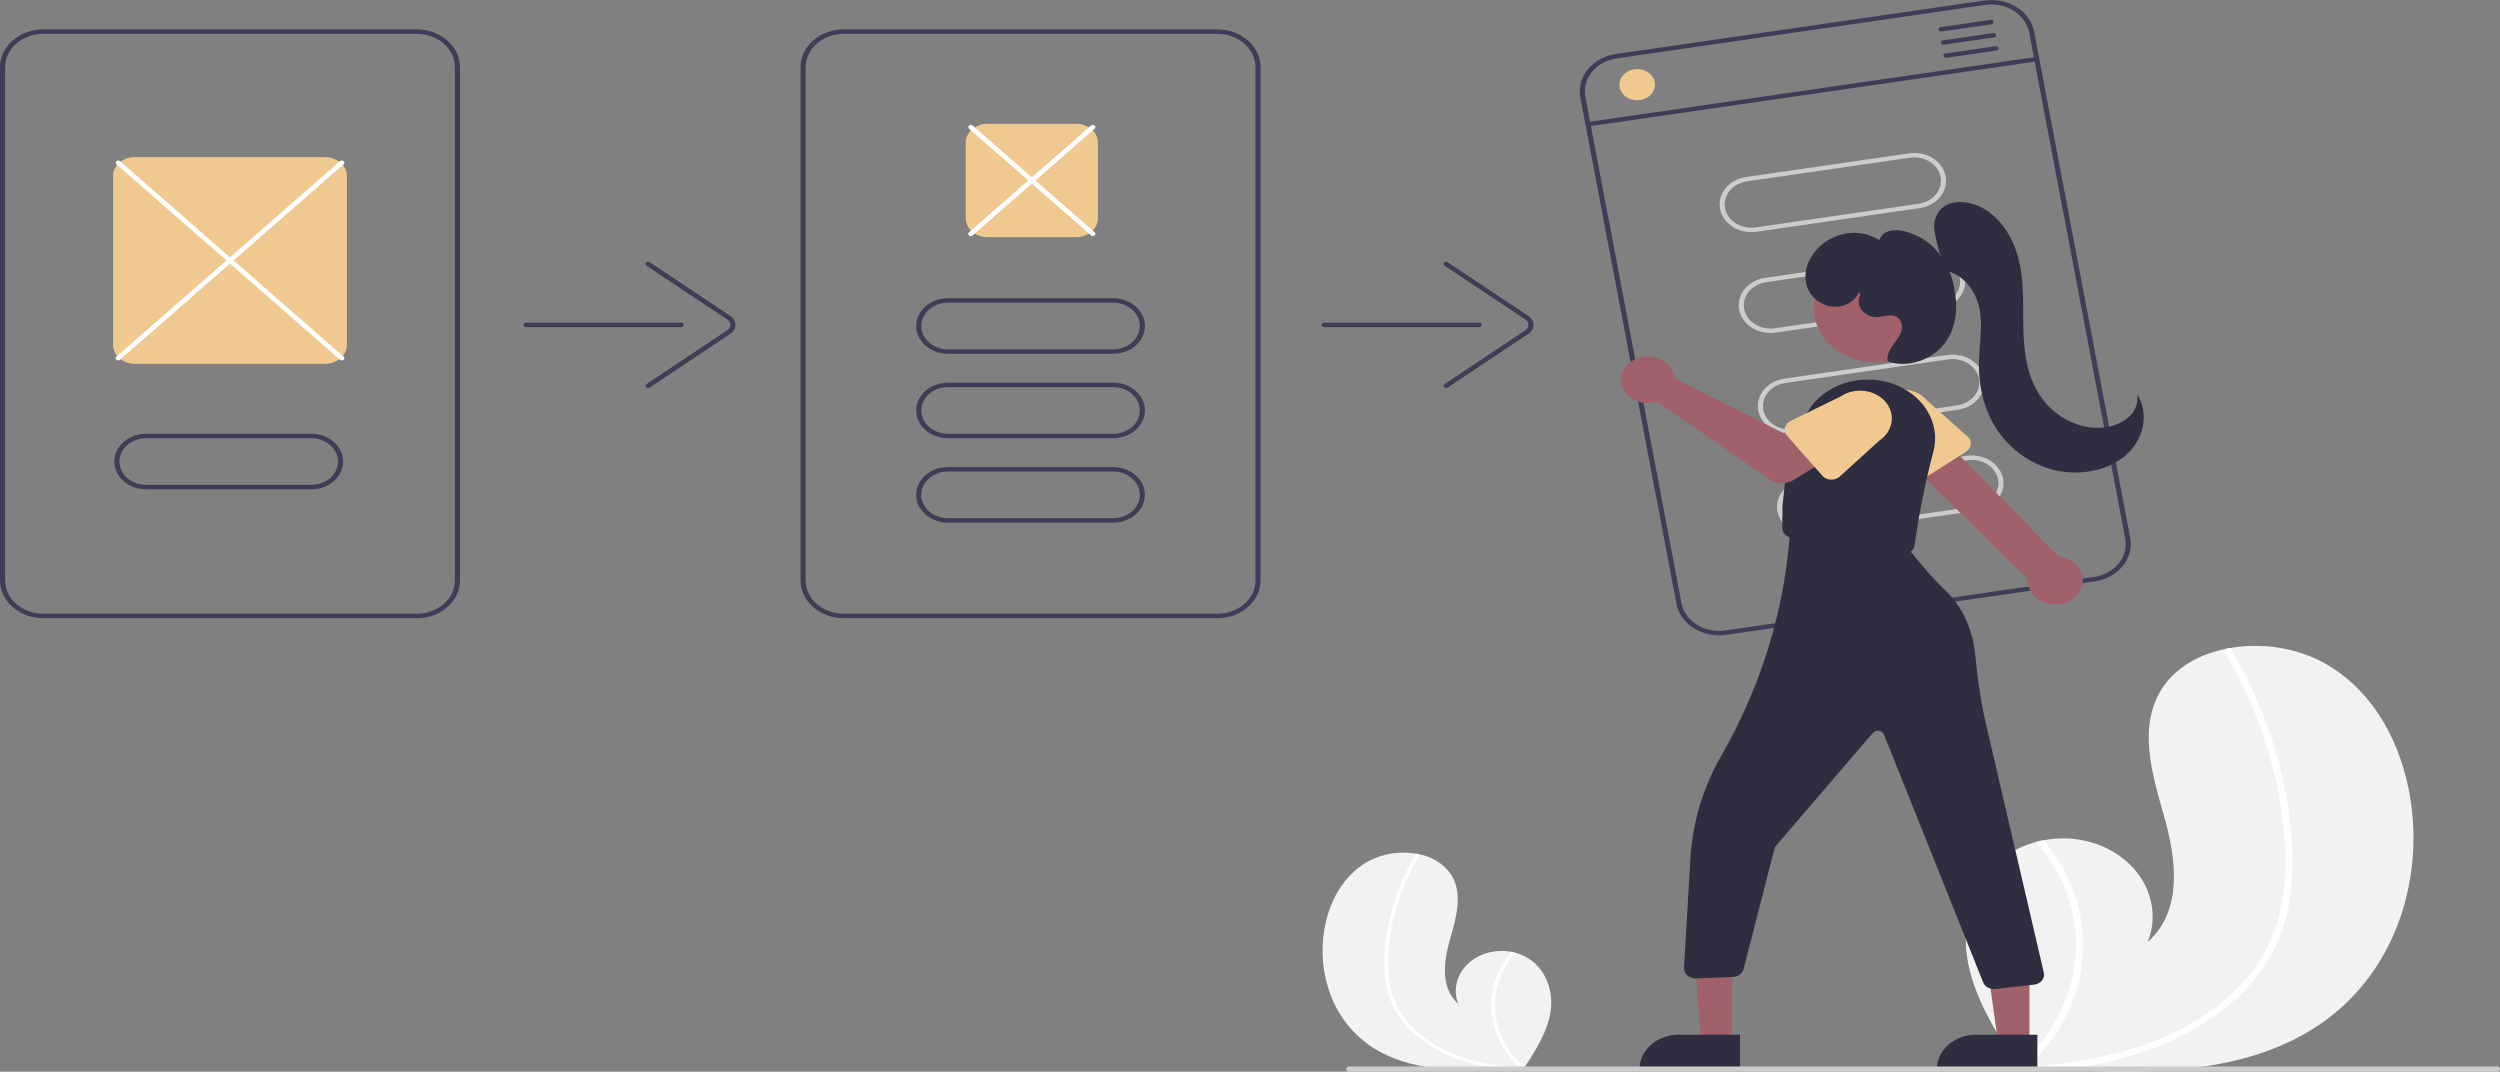 <svg width="1430" height="613" viewBox="0 0 1430 613" fill="none" xmlns="http://www.w3.org/2000/svg">
<rect x="0" y="0" width="1430" height="613" fill="#808080" stroke="none"/>
<g clip-path="url(#clip0_248_150)">
<path d="M1323.34 588.319C1283.16 613.627 1231.08 614.898 1180.75 611.789C1173.72 611.355 1166.74 610.847 1159.83 610.298C1159.79 610.288 1159.73 610.292 1159.69 610.282C1159.36 610.255 1159.02 610.227 1158.71 610.21C1157.28 610.094 1155.85 609.977 1154.44 609.86L1154.77 610.417L1155.82 612.145C1155.44 611.567 1155.07 611 1154.69 610.422C1154.58 610.248 1154.46 610.075 1154.35 609.901C1141.31 590.063 1128.37 569.497 1125.07 546.844C1121.66 523.331 1131.25 496.707 1154.92 485.15C1158.02 483.639 1161.31 482.435 1164.72 481.562C1166.13 481.186 1167.57 480.881 1169.02 480.611C1177.9 478.887 1187.14 479.262 1195.8 481.697C1204.45 484.131 1212.21 488.538 1218.27 494.463C1224.34 500.388 1228.48 507.618 1230.29 515.409C1232.1 523.201 1231.5 531.273 1228.56 538.795C1248.62 520.804 1244.88 491.619 1237.96 467.228C1231.02 442.837 1222.63 415.696 1236.73 393.788C1244.57 381.594 1258.36 374.028 1273.84 370.98C1274.31 370.891 1274.79 370.802 1275.26 370.724C1293.7 367.459 1312.87 370.395 1328.94 378.947C1358.53 395.25 1373.73 426.16 1378.67 456.44C1386.61 505.164 1369.03 559.543 1323.34 588.319Z" fill="#F2F2F2"/>
<path d="M1310.37 510.211C1309.2 520.959 1306.25 531.501 1301.6 541.503C1297.32 550.355 1291.55 558.597 1284.48 565.956C1270.04 581.145 1250.94 592.564 1230.2 600.172C1214.34 605.851 1197.73 609.754 1180.75 611.789C1173.72 611.355 1166.74 610.847 1159.83 610.298C1159.79 610.288 1159.73 610.292 1159.69 610.282C1159.36 610.254 1159.02 610.227 1158.71 610.21C1157.28 610.094 1155.85 609.977 1154.44 609.86L1154.77 610.417L1155.82 612.145C1155.44 611.567 1155.07 611 1154.69 610.422C1154.58 610.248 1154.46 610.075 1154.35 609.901C1167.07 598.815 1176.58 585.222 1182.06 570.263C1187.54 555.304 1188.84 539.415 1185.85 523.926C1182.72 508.546 1175.48 494.03 1164.72 481.562C1166.13 481.185 1167.57 480.88 1169.02 480.61C1173.11 485.5 1176.7 490.696 1179.74 496.138C1190.66 515.546 1194.15 537.512 1189.68 558.786C1185.53 578.037 1175.18 595.853 1159.84 610.14C1161.19 610.058 1162.54 609.962 1163.87 609.856C1188.99 607.995 1214.07 603.273 1236.86 593.6C1256.34 585.532 1273.25 573.401 1286.1 558.273C1299.9 541.632 1305.99 521.615 1307.03 501.27C1308.14 479.489 1304.91 457.325 1299.22 436.143C1293.42 414.428 1284.59 393.416 1272.95 373.575C1272.69 373.125 1272.64 372.605 1272.8 372.122C1272.97 371.639 1273.34 371.23 1273.84 370.98C1274.26 370.734 1274.77 370.642 1275.27 370.724C1275.51 370.78 1275.73 370.883 1275.92 371.026C1276.11 371.168 1276.26 371.346 1276.36 371.547C1277.8 373.998 1279.21 376.451 1280.57 378.931C1291.86 399.589 1300.18 421.393 1305.32 443.844C1310.32 465.501 1312.98 488.157 1310.37 510.211Z" fill="white"/>
<path d="M785.7 599.502C806.226 612.43 832.826 613.079 858.538 611.491C862.129 611.269 865.694 611.009 869.225 610.729C869.247 610.724 869.275 610.726 869.296 610.721C869.466 610.707 869.636 610.693 869.799 610.684C870.528 610.625 871.257 610.565 871.979 610.505L871.809 610.79L871.273 611.673C871.466 611.377 871.658 611.088 871.85 610.792C871.907 610.703 871.97 610.615 872.027 610.526C878.687 600.393 885.294 589.887 886.979 578.315C888.721 566.304 883.825 552.704 871.734 546.801C870.149 546.029 868.47 545.414 866.728 544.968C866.005 544.776 865.272 544.62 864.531 544.482C859.996 543.602 855.275 543.793 850.853 545.037C846.431 546.28 842.468 548.531 839.371 551.558C836.274 554.585 834.155 558.278 833.232 562.258C832.308 566.238 832.614 570.361 834.118 574.204C823.867 565.014 825.779 550.105 829.315 537.646C832.858 525.186 837.147 511.322 829.941 500.131C827.901 497.13 825.157 494.54 821.89 492.532C818.623 490.524 814.907 489.143 810.986 488.481C810.744 488.435 810.501 488.389 810.258 488.35C800.839 486.682 791.047 488.182 782.838 492.55C767.722 500.878 759.959 516.668 757.439 532.135C753.379 557.025 762.363 584.802 785.7 599.502Z" fill="#F2F2F2"/>
<path d="M792.327 559.603C792.923 565.093 794.432 570.478 796.805 575.587C798.992 580.109 801.941 584.319 805.552 588.078C813.06 595.761 822.569 601.755 833.278 605.557C841.379 608.457 849.866 610.451 858.538 611.491C862.128 611.269 865.693 611.009 869.225 610.729C869.247 610.724 869.275 610.726 869.296 610.721C869.466 610.707 869.636 610.693 869.799 610.684C870.528 610.625 871.257 610.565 871.979 610.505L871.808 610.79L871.273 611.673C871.465 611.377 871.658 611.088 871.85 610.792C871.907 610.704 871.97 610.615 872.026 610.526C865.525 604.863 860.671 597.92 857.87 590.278C855.07 582.637 854.406 574.52 855.932 566.608C857.53 558.752 861.229 551.337 866.728 544.968C866.005 544.776 865.272 544.62 864.53 544.482C862.441 546.98 860.608 549.634 859.053 552.414C853.474 562.328 851.694 573.549 853.977 584.416C856.099 594.25 861.386 603.35 869.218 610.649C868.532 610.606 867.84 610.557 867.162 610.503C854.257 609.757 841.618 606.942 829.878 602.199C819.927 598.078 811.288 591.881 804.722 584.154C797.672 575.653 794.565 565.428 794.032 555.035C793.621 543.839 794.963 532.646 798.021 521.767C800.987 510.675 805.494 499.941 811.442 489.806C811.575 489.576 811.602 489.31 811.517 489.064C811.432 488.817 811.242 488.608 810.986 488.481C810.772 488.355 810.511 488.308 810.258 488.35C810.134 488.379 810.02 488.431 809.923 488.504C809.825 488.577 809.748 488.668 809.697 488.77C808.963 490.022 808.243 491.275 807.55 492.542C801.781 503.094 797.533 514.233 794.905 525.701C792.108 536.825 791.239 548.253 792.327 559.603Z" fill="white"/>
<path d="M238.407 16.806H24.713C18.162 16.814 11.881 19.093 7.248 23.143C2.616 27.193 0.009 32.684 0 38.411V331.997C0.009 337.725 2.616 343.216 7.248 347.266C11.881 351.316 18.162 353.595 24.713 353.603H238.407C244.959 353.595 251.239 351.316 255.872 347.266C260.504 343.216 263.111 337.725 263.12 331.997V38.411C263.111 32.684 260.504 27.193 255.872 23.143C251.239 19.093 244.959 16.814 238.407 16.806ZM260.213 331.997C260.206 337.051 257.906 341.897 253.819 345.47C249.731 349.044 244.188 351.055 238.407 351.061H24.713C18.932 351.055 13.39 349.044 9.302 345.47C5.214 341.897 2.914 337.051 2.907 331.997V38.411C2.914 33.357 5.214 28.512 9.302 24.938C13.39 21.364 18.932 19.354 24.713 19.348H238.407C244.188 19.354 249.731 21.364 253.819 24.938C257.906 28.512 260.206 33.357 260.213 38.411V331.997Z" fill="#3F3D56"/>
<path d="M696.324 353.603H482.629C476.077 353.596 469.796 351.318 465.163 347.267C460.53 343.217 457.924 337.725 457.917 331.997V38.411C457.924 32.683 460.53 27.192 465.163 23.141C469.796 19.09 476.077 16.812 482.629 16.806H696.324C702.876 16.812 709.158 19.09 713.791 23.141C718.423 27.192 721.03 32.683 721.037 38.411V331.997C721.03 337.725 718.423 343.217 713.791 347.267C709.158 351.318 702.876 353.596 696.324 353.603ZM482.629 19.348C476.848 19.353 471.306 21.364 467.218 24.938C463.13 28.512 460.83 33.357 460.824 38.411V331.997C460.83 337.051 463.13 341.897 467.218 345.471C471.306 349.045 476.848 351.055 482.629 351.061H696.324C702.105 351.055 707.648 349.045 711.736 345.471C715.824 341.897 718.123 337.051 718.13 331.997V38.411C718.123 33.357 715.824 28.512 711.736 24.938C707.648 21.364 702.105 19.353 696.324 19.348H482.629Z" fill="#3F3D56"/>
<path d="M389.593 187.111H300.917C300.531 187.111 300.161 186.977 299.889 186.738C299.616 186.5 299.463 186.177 299.463 185.84C299.463 185.503 299.616 185.179 299.889 184.941C300.161 184.703 300.531 184.569 300.917 184.569H389.593C389.978 184.569 390.348 184.703 390.62 184.941C390.893 185.179 391.046 185.503 391.046 185.84C391.046 186.177 390.893 186.5 390.62 186.738C390.348 186.977 389.978 187.111 389.593 187.111Z" fill="#3F3D56"/>
<path d="M370.695 221.967C370.391 221.967 370.094 221.884 369.847 221.729C369.6 221.574 369.415 221.355 369.317 221.103C369.22 220.851 369.215 220.578 369.304 220.324C369.393 220.07 369.571 219.846 369.813 219.685L416.075 188.872C416.609 188.517 417.042 188.058 417.34 187.532C417.638 187.006 417.793 186.427 417.793 185.84C417.793 185.253 417.638 184.673 417.34 184.147C417.042 183.621 416.609 183.163 416.075 182.807L369.813 151.994C369.507 151.79 369.306 151.488 369.255 151.154C369.204 150.82 369.306 150.482 369.539 150.214C369.773 149.946 370.118 149.77 370.5 149.725C370.882 149.68 371.268 149.769 371.575 149.972L417.837 180.785C418.727 181.378 419.449 182.143 419.946 183.019C420.442 183.896 420.701 184.861 420.701 185.84C420.701 186.818 420.442 187.783 419.946 188.66C419.449 189.537 418.727 190.301 417.837 190.894L371.575 221.707C371.323 221.876 371.013 221.967 370.695 221.967Z" fill="#3F3D56"/>
<path d="M846.055 187.111H757.379C756.994 187.111 756.624 186.977 756.351 186.738C756.079 186.5 755.926 186.177 755.926 185.84C755.926 185.503 756.079 185.179 756.351 184.941C756.624 184.703 756.994 184.569 757.379 184.569H846.055C846.441 184.569 846.811 184.703 847.083 184.941C847.356 185.179 847.509 185.503 847.509 185.84C847.509 186.177 847.356 186.5 847.083 186.738C846.811 186.977 846.441 187.111 846.055 187.111Z" fill="#3F3D56"/>
<path d="M827.159 221.967C826.854 221.967 826.558 221.884 826.311 221.729C826.063 221.574 825.878 221.355 825.781 221.103C825.683 220.851 825.679 220.578 825.768 220.324C825.857 220.07 826.035 219.846 826.277 219.685L872.539 188.872C873.073 188.517 873.506 188.058 873.804 187.532C874.102 187.006 874.257 186.427 874.257 185.84C874.257 185.253 874.102 184.673 873.804 184.147C873.506 183.621 873.073 183.163 872.539 182.807L826.277 151.994C825.971 151.79 825.77 151.488 825.718 151.154C825.667 150.82 825.769 150.482 826.003 150.214C826.236 149.946 826.582 149.77 826.963 149.725C827.345 149.68 827.732 149.769 828.039 149.972L874.301 180.785C875.191 181.378 875.912 182.143 876.409 183.019C876.906 183.896 877.164 184.861 877.164 185.84C877.164 186.818 876.906 187.783 876.409 188.66C875.912 189.537 875.191 190.301 874.301 190.894L828.039 221.707C827.786 221.876 827.477 221.967 827.159 221.967Z" fill="#3F3D56"/>
<path d="M615.644 135.638H564.764C561.488 135.635 558.347 134.495 556.031 132.47C553.714 130.445 552.411 127.699 552.408 124.835V81.623C552.411 78.759 553.714 76.013 556.031 73.988C558.347 71.963 561.488 70.823 564.764 70.82H615.644C618.92 70.823 622.061 71.963 624.377 73.988C626.694 76.013 627.997 78.759 628 81.623V124.835C627.997 127.699 626.694 130.445 624.377 132.47C622.061 134.495 618.92 135.635 615.644 135.638Z" fill="#F0C991"/>
<path d="M625.093 135.003C624.902 135.003 624.713 134.97 624.537 134.906C624.36 134.842 624.2 134.748 624.065 134.63L554.288 73.626C554.153 73.507 554.046 73.367 553.972 73.213C553.899 73.059 553.862 72.894 553.862 72.727C553.862 72.56 553.899 72.395 553.972 72.24C554.046 72.086 554.153 71.946 554.288 71.828C554.423 71.71 554.583 71.617 554.759 71.553C554.935 71.489 555.125 71.456 555.315 71.456C555.506 71.456 555.695 71.489 555.872 71.553C556.048 71.617 556.208 71.71 556.343 71.828L626.121 132.833C626.324 133.011 626.463 133.237 626.519 133.484C626.575 133.73 626.546 133.986 626.436 134.218C626.326 134.45 626.14 134.649 625.901 134.788C625.662 134.928 625.381 135.003 625.093 135.003Z" fill="white"/>
<path d="M555.315 135.003C555.027 135.002 554.746 134.928 554.507 134.788C554.268 134.649 554.082 134.45 553.972 134.218C553.862 133.986 553.833 133.73 553.889 133.484C553.945 133.237 554.084 133.011 554.287 132.833L624.065 71.828C624.2 71.71 624.36 71.617 624.536 71.553C624.713 71.489 624.902 71.456 625.093 71.456C625.283 71.456 625.472 71.489 625.649 71.553C625.825 71.617 625.985 71.71 626.12 71.828C626.255 71.946 626.362 72.086 626.436 72.24C626.509 72.395 626.546 72.56 626.546 72.727C626.546 72.894 626.509 73.059 626.436 73.213C626.362 73.367 626.255 73.507 626.12 73.625L556.343 134.63C556.208 134.748 556.048 134.842 555.871 134.906C555.695 134.97 555.506 135.003 555.315 135.003Z" fill="white"/>
<path d="M636.722 202.362H542.231C537.412 202.362 532.79 200.688 529.382 197.709C525.975 194.729 524.06 190.688 524.06 186.475C524.06 182.262 525.975 178.221 529.382 175.241C532.79 172.262 537.412 170.588 542.231 170.588H636.722C641.541 170.588 646.163 172.262 649.571 175.241C652.979 178.221 654.893 182.262 654.893 186.475C654.893 190.688 652.979 194.729 649.571 197.709C646.163 200.688 641.541 202.362 636.722 202.362ZM542.231 173.13C538.183 173.13 534.301 174.536 531.438 177.039C528.576 179.541 526.967 182.936 526.967 186.475C526.967 190.014 528.576 193.409 531.438 195.911C534.301 198.414 538.183 199.82 542.231 199.82H636.722C640.77 199.82 644.653 198.414 647.515 195.911C650.378 193.409 651.986 190.014 651.986 186.475C651.986 182.936 650.378 179.541 647.515 177.039C644.653 174.536 640.77 173.13 636.722 173.13H542.231Z" fill="#3F3D56"/>
<path d="M636.722 250.657H542.231C537.412 250.657 532.79 248.983 529.382 246.004C525.975 243.025 524.06 238.984 524.06 234.77C524.06 230.557 525.975 226.516 529.382 223.537C532.79 220.558 537.412 218.884 542.231 218.884H636.722C641.541 218.884 646.163 220.558 649.571 223.537C652.979 226.516 654.893 230.557 654.893 234.77C654.893 238.984 652.979 243.025 649.571 246.004C646.163 248.983 641.541 250.657 636.722 250.657ZM542.231 221.426C538.183 221.426 534.301 222.832 531.438 225.334C528.576 227.837 526.967 231.231 526.967 234.77C526.967 238.31 528.576 241.704 531.438 244.207C534.301 246.709 538.183 248.115 542.231 248.115H636.722C640.77 248.115 644.653 246.709 647.515 244.207C650.378 241.704 651.986 238.31 651.986 234.77C651.986 231.231 650.378 227.837 647.515 225.334C644.653 222.832 640.77 221.426 636.722 221.426H542.231Z" fill="#3F3D56"/>
<path d="M636.722 298.953H542.231C537.412 298.953 532.79 297.279 529.382 294.299C525.975 291.32 524.06 287.279 524.06 283.066C524.06 278.852 525.975 274.812 529.382 271.832C532.79 268.853 537.412 267.179 542.231 267.179H636.722C641.541 267.179 646.163 268.853 649.571 271.832C652.979 274.812 654.893 278.852 654.893 283.066C654.893 287.279 652.979 291.32 649.571 294.299C646.163 297.279 641.541 298.953 636.722 298.953ZM542.231 269.721C538.183 269.721 534.301 271.127 531.438 273.63C528.576 276.132 526.967 279.527 526.967 283.066C526.967 286.605 528.576 289.999 531.438 292.502C534.301 295.005 538.183 296.411 542.231 296.411H636.722C640.77 296.411 644.653 295.005 647.515 292.502C650.378 289.999 651.986 286.605 651.986 283.066C651.986 279.527 650.378 276.132 647.515 273.63C644.653 271.127 640.77 269.721 636.722 269.721H542.231Z" fill="#3F3D56"/>
<path d="M1135.1 0.293L924.287 30.882C917.825 31.828 912.056 34.975 908.245 39.633C904.433 44.292 902.89 50.082 903.953 55.734L958.934 345.357C960.015 351.007 963.615 356.05 968.944 359.383C974.272 362.715 980.895 364.064 987.359 363.134L1198.17 332.546C1204.63 331.6 1210.4 328.453 1214.21 323.794C1218.02 319.136 1219.57 313.346 1218.5 307.694L1163.52 18.07C1162.44 12.421 1158.84 7.378 1153.51 4.045C1148.18 0.713 1141.56 -0.636 1135.1 0.293ZM1215.64 308.11C1216.57 313.097 1215.21 318.206 1211.85 322.317C1208.49 326.428 1203.4 329.205 1197.69 330.038L986.883 360.627C981.179 361.448 975.335 360.258 970.633 357.318C965.931 354.377 962.755 349.926 961.802 344.941L906.822 55.318C905.882 50.331 907.243 45.221 910.606 41.111C913.97 37 919.061 34.223 924.763 33.389L1135.57 2.801C1141.28 1.98 1147.12 3.17 1151.82 6.11C1156.53 9.051 1159.7 13.502 1160.65 18.486L1215.64 308.11Z" fill="#3F3D56"/>
<path d="M1097.96 119.054L1004.75 132.579C999.992 133.269 995.119 132.279 991.199 129.828C987.279 127.377 984.634 123.664 983.845 119.508C983.056 115.351 984.188 111.091 986.992 107.664C989.795 104.237 994.042 101.924 998.796 101.234L1092.01 87.709C1096.76 87.022 1101.63 88.013 1105.55 90.464C1109.47 92.916 1112.11 96.627 1112.9 100.782C1113.69 104.937 1112.56 109.195 1109.76 112.622C1106.96 116.048 1102.71 118.361 1097.96 119.054ZM999.272 103.742C995.279 104.322 991.713 106.265 989.359 109.144C987.004 112.022 986.054 115.6 986.717 119.091C987.379 122.582 989.601 125.7 992.893 127.759C996.184 129.818 1000.28 130.65 1004.27 130.071L1097.49 116.546C1101.48 115.966 1105.04 114.023 1107.4 111.144C1109.75 108.266 1110.7 104.688 1110.04 101.197C1109.38 97.706 1107.16 94.588 1103.87 92.529C1100.57 90.47 1096.48 89.638 1092.49 90.216L999.272 103.742Z" fill="#CCCCCC"/>
<path d="M1108.91 176.727L1015.69 190.253C1013.34 190.596 1010.93 190.53 1008.61 190.059C1006.28 189.587 1004.08 188.72 1002.14 187.506C1000.2 186.293 998.55 184.756 997.287 182.985C996.025 181.214 995.174 179.242 994.783 177.183C994.392 175.124 994.469 173.018 995.009 170.986C995.55 168.953 996.543 167.033 997.933 165.336C999.322 163.639 1001.08 162.197 1003.11 161.095C1005.13 159.992 1007.39 159.249 1009.74 158.908L1102.96 145.383C1107.71 144.693 1112.59 145.683 1116.51 148.134C1120.43 150.585 1123.07 154.298 1123.86 158.454C1124.65 162.611 1123.52 166.871 1120.71 170.298C1117.91 173.725 1113.66 176.038 1108.91 176.727ZM1010.22 161.416C1006.23 161.997 1002.66 163.94 1000.31 166.818C997.956 169.697 997.006 173.274 997.669 176.765C998.331 180.255 1000.55 183.373 1003.84 185.432C1007.13 187.491 1011.23 188.323 1015.22 187.745L1108.43 174.22C1112.43 173.639 1115.99 171.696 1118.35 168.818C1120.7 165.939 1121.65 162.362 1120.99 158.871C1120.32 155.381 1118.1 152.263 1114.81 150.204C1111.52 148.145 1107.43 147.313 1103.44 147.891L1010.22 161.416Z" fill="#CCCCCC"/>
<path d="M1119.86 234.402L1026.64 247.927C1024.29 248.27 1021.88 248.204 1019.55 247.733C1017.23 247.262 1015.03 246.394 1013.09 245.18C1011.15 243.967 1009.5 242.43 1008.24 240.659C1006.97 238.888 1006.12 236.916 1005.73 234.858C1005.34 232.799 1005.42 230.693 1005.96 228.66C1006.5 226.627 1007.49 224.707 1008.88 223.01C1010.27 221.313 1012.03 219.872 1014.06 218.769C1016.08 217.666 1018.34 216.923 1020.69 216.583L1113.91 203.057C1118.66 202.37 1123.53 203.361 1127.45 205.813C1131.37 208.264 1134.01 211.975 1134.8 216.13C1135.59 220.285 1134.46 224.543 1131.66 227.97C1128.85 231.396 1124.61 233.71 1119.86 234.402ZM1021.17 219.09C1019.19 219.377 1017.3 220.001 1015.6 220.928C1013.89 221.854 1012.42 223.065 1011.25 224.49C1010.08 225.916 1009.25 227.528 1008.8 229.235C1008.34 230.943 1008.28 232.711 1008.61 234.44C1008.93 236.169 1009.65 237.825 1010.71 239.313C1011.77 240.8 1013.15 242.091 1014.79 243.11C1016.42 244.13 1018.26 244.858 1020.21 245.255C1022.17 245.651 1024.19 245.707 1026.17 245.42L1119.38 231.894C1121.36 231.608 1123.26 230.984 1124.96 230.057C1126.66 229.131 1128.14 227.92 1129.3 226.495C1130.47 225.069 1131.3 223.457 1131.76 221.749C1132.21 220.042 1132.28 218.273 1131.95 216.543C1131.62 214.814 1130.91 213.158 1129.84 211.671C1128.78 210.183 1127.4 208.892 1125.77 207.873C1124.14 206.853 1122.29 206.125 1120.34 205.729C1118.39 205.333 1116.36 205.277 1114.38 205.565L1021.17 219.09Z" fill="#CCCCCC"/>
<path d="M1130.81 292.075L1037.59 305.601C1035.24 305.943 1032.83 305.875 1030.51 305.403C1028.18 304.931 1025.99 304.064 1024.04 302.85C1022.1 301.636 1020.46 300.1 1019.19 298.329C1017.93 296.559 1017.08 294.588 1016.69 292.53C1016.3 290.472 1016.38 288.366 1016.92 286.334C1017.46 284.302 1018.45 282.383 1019.84 280.686C1021.23 278.989 1022.98 277.548 1025.01 276.445C1027.03 275.342 1029.29 274.598 1031.64 274.256L1124.86 260.731C1129.61 260.044 1134.48 261.035 1138.4 263.486C1142.32 265.938 1144.96 269.649 1145.75 273.804C1146.54 277.959 1145.41 282.217 1142.6 285.644C1139.8 289.07 1135.56 291.383 1130.81 292.075ZM1032.12 276.764C1030.14 277.051 1028.25 277.676 1026.55 278.602C1024.84 279.529 1023.37 280.739 1022.2 282.165C1019.85 285.043 1018.9 288.622 1019.56 292.114C1020.22 295.605 1022.44 298.723 1025.74 300.783C1029.03 302.842 1033.12 303.673 1037.12 303.093L1130.33 289.568C1134.32 288.988 1137.89 287.045 1140.24 284.166C1142.6 281.288 1143.55 277.71 1142.89 274.219C1142.22 270.728 1140 267.61 1136.71 265.551C1133.42 263.492 1129.33 262.66 1125.33 263.238L1032.12 276.764Z" fill="#CCCCCC"/>
<path d="M1165.28 35.071L908.576 72.318C908.387 72.346 908.194 72.341 908.007 72.304C907.821 72.266 907.645 72.197 907.489 72.1C907.333 72.003 907.201 71.88 907.099 71.738C906.998 71.596 906.93 71.438 906.899 71.273C906.867 71.108 906.873 70.939 906.917 70.776C906.96 70.614 907.04 70.46 907.152 70.324C907.263 70.188 907.405 70.073 907.567 69.985C907.73 69.897 907.911 69.837 908.1 69.811L1164.8 32.563C1164.99 32.535 1165.18 32.54 1165.37 32.578C1165.56 32.615 1165.73 32.684 1165.89 32.781C1166.04 32.879 1166.18 33.002 1166.28 33.143C1166.38 33.285 1166.45 33.443 1166.48 33.608C1166.51 33.773 1166.5 33.942 1166.46 34.105C1166.42 34.268 1166.34 34.422 1166.23 34.557C1166.11 34.693 1165.97 34.809 1165.81 34.897C1165.65 34.985 1165.47 35.044 1165.28 35.071Z" fill="#3F3D56"/>
<path d="M936.462 57.337C942.082 57.337 946.637 53.353 946.637 48.44C946.637 43.527 942.082 39.544 936.462 39.544C930.842 39.544 926.286 43.527 926.286 48.44C926.286 53.353 930.842 57.337 936.462 57.337Z" fill="#F0C991"/>
<path d="M1139.15 13.877L1110.47 18.038C1110.09 18.092 1109.7 18.012 1109.39 17.816C1109.07 17.62 1108.86 17.324 1108.8 16.992C1108.74 16.66 1108.83 16.32 1109.05 16.046C1109.27 15.772 1109.61 15.587 1109.99 15.531L1138.67 11.369C1139.05 11.315 1139.44 11.395 1139.75 11.591C1140.07 11.787 1140.28 12.084 1140.34 12.415C1140.4 12.747 1140.31 13.087 1140.09 13.361C1139.87 13.635 1139.53 13.82 1139.15 13.877Z" fill="#3F3D56"/>
<path d="M1140.58 21.399L1111.9 25.561C1111.52 25.615 1111.13 25.535 1110.82 25.339C1110.5 25.143 1110.29 24.846 1110.23 24.515C1110.17 24.183 1110.26 23.843 1110.48 23.569C1110.7 23.295 1111.04 23.11 1111.42 23.054L1140.1 18.892C1140.48 18.838 1140.87 18.918 1141.18 19.114C1141.5 19.31 1141.71 19.607 1141.77 19.938C1141.83 20.27 1141.74 20.61 1141.52 20.884C1141.3 21.158 1140.96 21.343 1140.58 21.399Z" fill="#3F3D56"/>
<path d="M1142.01 28.922L1113.32 33.084C1113.14 33.112 1112.94 33.107 1112.76 33.07C1112.57 33.032 1112.39 32.963 1112.24 32.866C1112.08 32.769 1111.95 32.646 1111.85 32.504C1111.75 32.362 1111.68 32.204 1111.65 32.039C1111.62 31.874 1111.62 31.705 1111.67 31.542C1111.71 31.38 1111.79 31.226 1111.9 31.09C1112.01 30.954 1112.15 30.839 1112.32 30.751C1112.48 30.663 1112.66 30.603 1112.85 30.576L1141.53 26.415C1141.72 26.387 1141.91 26.392 1142.1 26.429C1142.28 26.467 1142.46 26.536 1142.62 26.633C1142.77 26.73 1142.9 26.853 1143.01 26.995C1143.11 27.137 1143.18 27.295 1143.21 27.46C1143.24 27.625 1143.23 27.794 1143.19 27.956C1143.15 28.119 1143.07 28.273 1142.95 28.409C1142.84 28.545 1142.7 28.66 1142.54 28.748C1142.38 28.836 1142.19 28.896 1142.01 28.922Z" fill="#3F3D56"/>
<path d="M186.074 208.081H77.046C73.77 208.078 70.63 206.939 68.313 204.913C65.997 202.888 64.694 200.142 64.69 197.278V100.687C64.694 97.823 65.997 95.077 68.313 93.052C70.63 91.027 73.77 89.888 77.046 89.884H186.074C189.35 89.888 192.491 91.027 194.808 93.052C197.124 95.077 198.427 97.823 198.431 100.687V197.278C198.427 200.142 197.124 202.888 194.808 204.913C192.491 206.939 189.35 208.078 186.074 208.081Z" fill="#F0C991"/>
<path d="M178.079 279.889H83.588C78.769 279.889 74.147 278.215 70.739 275.235C67.331 272.256 65.416 268.215 65.416 264.002C65.416 259.788 67.331 255.748 70.739 252.768C74.147 249.789 78.769 248.115 83.588 248.115H178.079C182.898 248.115 187.52 249.789 190.928 252.768C194.335 255.748 196.25 259.788 196.25 264.002C196.25 268.215 194.335 272.256 190.928 275.235C187.52 278.215 182.898 279.889 178.079 279.889ZM83.588 250.657C79.54 250.657 75.657 252.063 72.795 254.566C69.932 257.068 68.324 260.463 68.324 264.002C68.324 267.541 69.932 270.935 72.795 273.438C75.657 275.941 79.54 277.347 83.588 277.347H178.079C182.127 277.347 186.009 275.941 188.872 273.438C191.734 270.935 193.342 267.541 193.342 264.002C193.342 260.463 191.734 257.068 188.872 254.566C186.009 252.063 182.127 250.657 178.079 250.657H83.588Z" fill="#3F3D56"/>
<path d="M195.523 206.174C195.332 206.175 195.143 206.142 194.967 206.078C194.79 206.014 194.63 205.92 194.495 205.802L66.569 93.96C66.433 93.842 66.325 93.702 66.251 93.547C66.176 93.393 66.138 93.227 66.137 93.06C66.137 92.892 66.174 92.726 66.247 92.571C66.32 92.416 66.427 92.275 66.563 92.157C66.699 92.038 66.86 91.945 67.037 91.881C67.214 91.817 67.404 91.784 67.596 91.785C67.787 91.785 67.977 91.819 68.154 91.884C68.331 91.949 68.491 92.043 68.626 92.163L196.551 204.005C196.755 204.183 196.893 204.409 196.949 204.656C197.005 204.902 196.976 205.158 196.866 205.39C196.756 205.622 196.57 205.82 196.331 205.96C196.092 206.1 195.811 206.174 195.523 206.174Z" fill="white"/>
<path d="M67.597 206.175C67.31 206.175 67.029 206.1 66.79 205.961C66.551 205.821 66.364 205.622 66.254 205.39C66.144 205.158 66.115 204.903 66.171 204.656C66.228 204.41 66.366 204.183 66.569 204.005L194.495 92.163C194.63 92.044 194.79 91.949 194.967 91.884C195.144 91.819 195.333 91.786 195.525 91.785C195.717 91.785 195.907 91.817 196.084 91.881C196.261 91.945 196.422 92.039 196.557 92.157C196.693 92.276 196.8 92.417 196.874 92.572C196.947 92.726 196.984 92.892 196.983 93.06C196.983 93.228 196.944 93.393 196.87 93.548C196.796 93.703 196.687 93.843 196.551 93.96L68.625 205.802C68.49 205.921 68.33 206.014 68.154 206.078C67.977 206.142 67.788 206.175 67.597 206.175Z" fill="white"/>
<path d="M1190.66 336.051C1191.33 334.144 1191.52 332.13 1191.21 330.153C1190.9 328.176 1190.09 326.283 1188.85 324.607C1187.61 322.932 1185.96 321.514 1184.03 320.455C1182.09 319.395 1179.92 318.719 1177.65 318.475L1103.03 242.24L1085.62 258.217L1159.95 331.313C1159.74 334.668 1160.93 337.976 1163.32 340.611C1165.71 343.245 1169.11 345.023 1172.9 345.607C1176.69 346.191 1180.58 345.541 1183.86 343.78C1187.13 342.018 1189.55 339.268 1190.66 336.051Z" fill="#A0616A"/>
<path d="M1124.64 258.3L1097.97 275.344C1097.21 275.829 1096.34 276.165 1095.42 276.33C1094.5 276.494 1093.55 276.484 1092.63 276.298C1091.72 276.112 1090.86 275.756 1090.11 275.254C1089.37 274.752 1088.76 274.116 1088.32 273.388L1072.99 247.899C1070.18 244.49 1069.02 240.244 1069.78 236.092C1070.54 231.939 1073.15 228.22 1077.04 225.749C1080.93 223.277 1085.79 222.256 1090.54 222.909C1095.29 223.561 1099.55 225.835 1102.39 229.23L1125.44 249.668C1126.1 250.253 1126.61 250.956 1126.93 251.729C1127.25 252.501 1127.38 253.325 1127.31 254.144C1127.23 254.963 1126.95 255.759 1126.49 256.476C1126.03 257.193 1125.4 257.815 1124.64 258.3Z" fill="#F0C991"/>
<path d="M1073.17 207.368C1092.89 207.368 1108.88 193.392 1108.88 176.152C1108.88 158.913 1092.89 144.937 1073.17 144.937C1053.45 144.937 1037.47 158.913 1037.47 176.152C1037.47 193.392 1053.45 207.368 1073.17 207.368Z" fill="#A0616A"/>
<path d="M1088.68 316.982C1088.31 316.983 1087.94 316.956 1087.58 316.902L1024.93 307.682C1023.42 307.463 1022.05 306.787 1021.05 305.772C1020.05 304.758 1019.49 303.469 1019.47 302.132C1019.28 289.601 1020.36 257.97 1034.4 234.93C1038.79 227.729 1046.02 222.167 1054.75 219.279C1063.48 216.392 1073.12 216.375 1081.86 219.232C1090.6 222.088 1097.86 227.625 1102.29 234.811C1106.71 241.997 1108 250.343 1105.91 258.297C1101.21 275.995 1097.62 293.904 1095.15 311.943C1094.96 313.329 1094.2 314.607 1093.01 315.535C1091.82 316.463 1090.28 316.978 1088.68 316.982Z" fill="#2F2E41"/>
<path d="M957.334 214.2C957.512 214.886 957.629 215.583 957.682 216.285L1020.13 247.781L1035.31 240.142L1051.49 258.662L1026.12 274.469C1024.07 275.746 1021.6 276.408 1019.09 276.354C1016.57 276.3 1014.14 275.535 1012.17 274.172L947.775 229.758C944.869 230.699 941.704 230.843 938.701 230.173C935.699 229.503 933.001 228.049 930.967 226.005C928.932 223.962 927.658 221.425 927.313 218.733C926.968 216.041 927.568 213.32 929.035 210.934C930.501 208.547 932.764 206.607 935.522 205.372C938.28 204.137 941.403 203.666 944.475 204.021C947.547 204.375 950.423 205.539 952.72 207.358C955.017 209.176 956.626 211.563 957.334 214.2Z" fill="#A0616A"/>
<path d="M1020.99 244.633C1021.18 243.828 1021.56 243.067 1022.11 242.404C1022.67 241.74 1023.38 241.189 1024.2 240.788L1052.86 226.779C1056.67 224.21 1061.48 223.066 1066.25 223.598C1071.02 224.129 1075.36 226.293 1078.31 229.614C1081.26 232.935 1082.58 237.144 1081.99 241.316C1081.39 245.489 1078.93 249.285 1075.14 251.873L1052.29 272.616C1051.64 273.208 1050.85 273.67 1049.97 273.971C1049.1 274.272 1048.16 274.404 1047.22 274.359C1046.28 274.314 1045.37 274.093 1044.53 273.71C1043.7 273.328 1042.97 272.793 1042.4 272.142L1022.22 249.273C1021.64 248.622 1021.23 247.871 1021.02 247.07C1020.81 246.27 1020.8 245.438 1020.99 244.633Z" fill="#F0C991"/>
<path d="M990.753 596.943H972.931L968.735 537.038L990.756 536.843L990.753 596.943Z" fill="#A0616A"/>
<path d="M995.298 612.047L937.832 612.045V611.41C937.832 608.842 938.41 606.299 939.535 603.926C940.659 601.554 942.306 599.398 944.383 597.582C946.46 595.766 948.926 594.326 951.64 593.343C954.353 592.361 957.262 591.855 960.199 591.855L995.299 591.856L995.298 612.047Z" fill="#2F2E41"/>
<path d="M1160.84 596.943H1143.01L1134.54 536.843H1160.84L1160.84 596.943Z" fill="#A0616A"/>
<path d="M1165.38 612.047L1107.92 612.045V611.41C1107.92 608.842 1108.49 606.299 1109.62 603.926C1110.74 601.554 1112.39 599.398 1114.47 597.582C1116.54 595.766 1119.01 594.326 1121.72 593.343C1124.44 592.361 1127.35 591.855 1130.28 591.855L1165.38 591.856L1165.38 612.047Z" fill="#2F2E41"/>
<path d="M1140.57 565.778C1139.22 565.775 1137.9 565.405 1136.79 564.719C1135.68 564.034 1134.84 563.065 1134.39 561.947L1077.6 420.077C1077.38 419.534 1077 419.052 1076.49 418.684C1075.98 418.316 1075.37 418.075 1074.72 417.987C1074.07 417.899 1073.4 417.967 1072.79 418.185C1072.18 418.402 1071.65 418.76 1071.26 419.221L1015.86 483.801C1015.43 484.306 1015.12 484.884 1014.96 485.498L997.309 554.357C996.993 555.58 996.226 556.679 995.127 557.485C994.028 558.291 992.656 558.76 991.223 558.819L970.079 559.659C969.167 559.699 968.256 559.57 967.405 559.281C966.554 558.991 965.783 558.547 965.143 557.978C964.5 557.412 964 556.736 963.673 555.991C963.347 555.246 963.203 554.45 963.249 553.654L966.935 490.804C968.099 470.472 974.091 450.574 984.53 432.377C1007.74 391.917 1021.17 347.712 1023.98 302.516L1024.02 301.812L1089.08 310.861L1098.84 322.683C1103.2 328.017 1107.92 333.116 1112.98 337.954C1125.42 349.744 1129.15 365.511 1130.09 376.662C1131.31 390.366 1133.53 403.988 1136.74 417.445L1169 556.054C1169.24 556.841 1169.29 557.664 1169.14 558.468C1168.99 559.272 1168.64 560.039 1168.12 560.716C1167.6 561.394 1166.93 561.966 1166.13 562.396C1165.34 562.826 1164.45 563.103 1163.53 563.208L1141.41 565.73C1141.13 565.762 1140.85 565.778 1140.57 565.778Z" fill="#2F2E41"/>
<path d="M1112.65 154.487C1109.81 146.97 1107.72 139.255 1106.39 131.425C1105.98 126.867 1107.31 121.962 1111.11 118.817C1118.21 112.931 1130.29 115.735 1137.72 121.305C1148.46 129.356 1153.81 141.727 1155.84 153.968C1157.86 166.209 1156.97 178.657 1157.46 191.017C1157.95 203.378 1159.97 216.088 1167.18 226.73C1174.38 237.372 1187.76 245.541 1201.87 244.635C1207.56 244.366 1212.97 242.363 1217.15 238.972C1219.21 237.265 1220.76 235.152 1221.69 232.811C1222.61 230.471 1222.88 227.97 1222.47 225.518C1229.69 236.807 1226.03 252.107 1215.27 260.982C1204.52 269.857 1187.97 272.365 1173.83 268.576C1159.69 264.787 1148.06 255.286 1141.1 243.874C1134.15 232.461 1131.61 219.277 1131.97 206.351C1132.26 196.425 1134.19 186.417 1132.27 176.631C1130.35 166.844 1123.34 156.907 1112.3 154.603L1112.65 154.487Z" fill="#2F2E41"/>
<path d="M1063.04 167.353C1061.16 172.854 1053.95 176.246 1047.47 175.316C1040.99 174.385 1035.66 169.719 1033.69 164.241C1031.91 158.647 1032.64 152.669 1035.73 147.528C1037.43 144.446 1039.81 141.689 1042.74 139.413C1045.66 137.137 1049.07 135.387 1052.76 134.263C1056.48 133.186 1060.44 132.906 1064.31 133.446C1068.18 133.987 1071.84 135.332 1074.99 137.368C1075.33 136.132 1076.03 134.997 1077.04 134.079C1078.04 133.161 1079.31 132.494 1080.7 132.146C1083.52 131.483 1086.48 131.521 1089.27 132.256C1097.31 134.259 1104.28 138.689 1108.93 144.759C1113.53 150.81 1116.57 157.66 1117.84 164.837C1120.03 175.6 1119.23 187.361 1112.31 196.47C1105.4 205.579 1091.25 210.958 1079.78 206.615C1079.06 203.417 1080.76 200.197 1082.72 197.426C1084.68 194.654 1087 191.955 1087.76 188.763C1088.51 185.571 1087.06 181.668 1083.53 180.624C1080.52 179.733 1077.31 181.176 1074.14 181.35C1072.33 181.449 1070.53 181.132 1068.91 180.431C1067.3 179.729 1065.92 178.668 1064.92 177.354C1063.92 176.04 1063.33 174.518 1063.21 172.943C1063.1 171.367 1063.46 169.793 1064.26 168.377L1063.04 167.353Z" fill="#2F2E41"/>
<path d="M1428.28 613H771.723C771.266 613 770.828 612.842 770.505 612.561C770.182 612.279 770 611.898 770 611.5C770 611.102 770.182 610.721 770.505 610.439C770.828 610.158 771.266 610 771.723 610H1428.28C1428.73 610 1429.17 610.158 1429.5 610.439C1429.82 610.721 1430 611.102 1430 611.5C1430 611.898 1429.82 612.279 1429.5 612.561C1429.17 612.842 1428.73 613 1428.28 613Z" fill="#CCCCCC"/>
</g>
<defs>
<clipPath id="clip0_248_150">
<rect width="1430" height="613" fill="white"/>
</clipPath>
</defs>
</svg>
